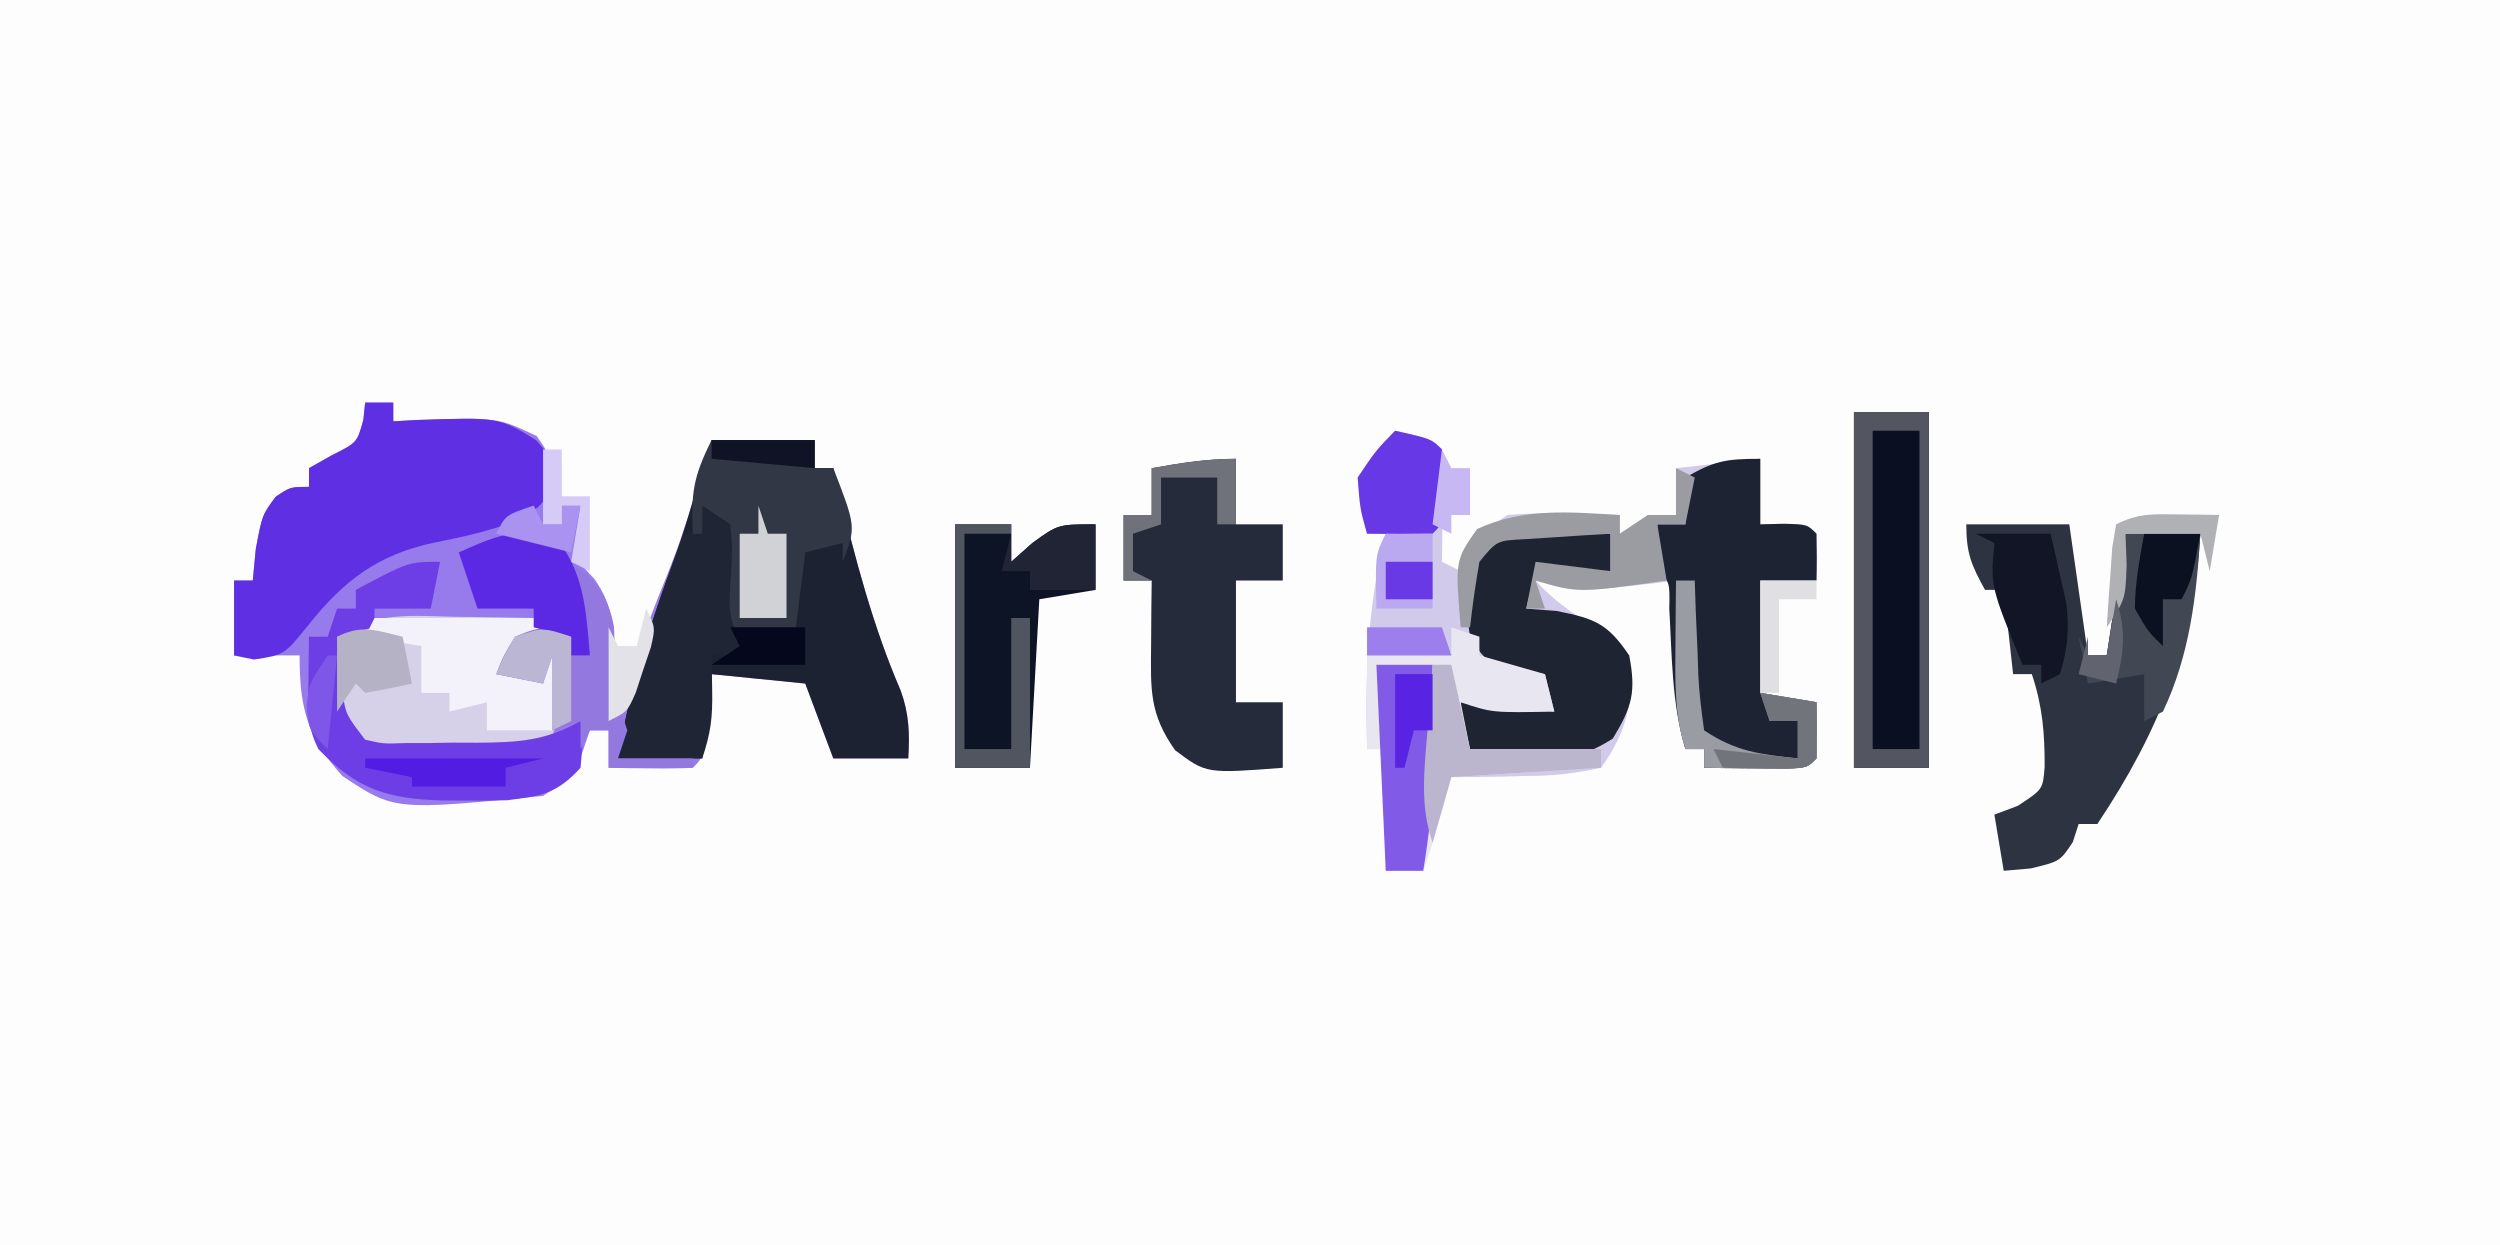 <?xml version="1.0" encoding="UTF-8"?>
<svg version="1.1" xmlns="http://www.w3.org/2000/svg" width="267" height="133">
<rect width="100%" height="100%" fill="#808080" stroke="none"/>
<path d="M0 0 C88.11 0 176.22 0 267 0 C267 43.89 267 87.78 267 133 C178.89 133 90.78 133 0 133 C0 89.11 0 45.22 0 0 Z " fill="#FDFDFD" transform="translate(0,0)"/>
<path d="M0 0 C0.99 0 1.98 0 3 0 C3 0.66 3 1.32 3 2 C3.808 1.954 4.616 1.907 5.449 1.859 C14.084 1.568 14.084 1.568 18.312 3.562 C20 6 20 6 19.812 9.75 C19.544 10.822 19.276 11.895 19 13 C19.66 13 20.32 13 21 13 C21 12.34 21 11.68 21 11 C21.66 11 22.32 11 23 11 C22.907 12.361 22.907 12.361 22.812 13.75 C22.681 16.967 22.681 16.967 24.469 18.812 C26.468 21.669 26.5 23.795 26.688 27.25 C26.786 28.866 26.786 28.866 26.887 30.516 C26.943 31.745 26.943 31.745 27 33 C27.17 32.466 27.34 31.933 27.516 31.383 C28.893 27.148 30.375 22.997 32.062 18.875 C33.66 14.954 34.915 11.09 36 7 C36.33 6.01 36.66 5.02 37 4 C40.63 4 44.26 4 48 4 C48 4.99 48 5.98 48 7 C48.66 7 49.32 7 50 7 C50.182 7.762 50.364 8.524 50.551 9.309 C52.331 16.62 54.199 23.829 57.188 30.75 C58.105 33.291 58.153 35.318 58 38 C55.36 38 52.72 38 50 38 C49.01 35.36 48.02 32.72 47 30 C43.7 29.67 40.4 29.34 37 29 C36.856 30.464 36.711 31.929 36.562 33.438 C36.125 37.875 36.125 37.875 35 39 C33.481 39.072 31.958 39.084 30.438 39.062 C29.611 39.053 28.785 39.044 27.934 39.035 C27.296 39.024 26.657 39.012 26 39 C26 37.68 26 36.36 26 35 C25.34 35 24.68 35 24 35 C23.732 35.784 23.464 36.568 23.188 37.375 C22 40 22 40 19 42 C3.126 43.564 3.126 43.564 -2.438 39.875 C-6.236 35.614 -7 32.642 -7 27 C-9.31 27 -11.62 27 -14 27 C-14 24.36 -14 21.72 -14 19 C-13.34 19 -12.68 19 -12 19 C-11.897 17.907 -11.794 16.814 -11.688 15.688 C-11 12 -11 12 -9.562 10.062 C-8 9 -8 9 -6 9 C-6 8.34 -6 7.68 -6 7 C-5.196 6.546 -4.391 6.093 -3.562 5.625 C-0.848 4.266 -0.848 4.266 -0.188 1.812 C-0.126 1.214 -0.064 0.616 0 0 Z " fill="#977AEB" transform="translate(39,43)"/>
<path d="M0 0 C3.875 0.875 3.875 0.875 5 2 C5.072 4.02 5.084 6.042 5.062 8.062 C5.053 9.167 5.044 10.272 5.035 11.41 C5.024 12.265 5.012 13.119 5 14 C5.66 14.33 6.32 14.66 7 15 C7.268 14.381 7.536 13.762 7.812 13.125 C9 11 9 11 12 9 C14.918 8.805 14.918 8.805 18.188 8.875 C19.818 8.902 19.818 8.902 21.48 8.93 C22.728 8.964 22.728 8.964 24 9 C24 9.66 24 10.32 24 11 C24.99 10.34 25.98 9.68 27 9 C27.99 9 28.98 9 30 9 C30 7.35 30 5.7 30 4 C34.455 3.505 34.455 3.505 39 3 C39 5.31 39 7.62 39 10 C39.804 9.979 40.609 9.959 41.438 9.938 C44 10 44 10 45 11 C45.041 12.666 45.043 14.334 45 16 C43.02 16 41.04 16 39 16 C39 19.96 39 23.92 39 28 C40.98 28.33 42.96 28.66 45 29 C45.043 31 45.041 33 45 35 C44 36 44 36 41.496 36.098 C40.487 36.086 39.477 36.074 38.438 36.062 C37.426 36.053 36.414 36.044 35.371 36.035 C34.197 36.018 34.197 36.018 33 36 C33 35.34 33 34.68 33 34 C32.34 34 31.68 34 31 34 C29.796 30.246 29.901 26.668 29.938 22.75 C29.947 21.487 29.956 20.223 29.965 18.922 C29.976 17.958 29.988 16.993 30 16 C29.004 16.126 29.004 16.126 27.988 16.254 C19.218 17.265 19.218 17.265 15 16 C17.374 18.624 19.966 20.211 23 22 C25 24 25 24 25.312 26.75 C24.937 30.66 24.258 32.768 22 36 C19.015 36.633 16.797 36.885 13.812 36.875 C13.063 36.896 12.313 36.916 11.541 36.938 C9.694 36.985 7.847 36.996 6 37 C5.691 38.093 5.381 39.186 5.062 40.312 C4.417 42.554 3.738 44.787 3 47 C1.68 47 0.36 47 -1 47 C-1 42.71 -1 38.42 -1 34 C-1.66 34 -2.32 34 -3 34 C-3.224 26.05 -2.954 18.729 -1 11 C-1.66 11 -2.32 11 -3 11 C-3.75 8.312 -3.75 8.312 -4 5 C-2.062 2.125 -2.062 2.125 0 0 Z " fill="#D2CAEB" transform="translate(149,46)"/>
<path d="M0 0 C3.63 0 7.26 0 11 0 C11 0.99 11 1.98 11 3 C11.66 3 12.32 3 13 3 C13.182 3.762 13.364 4.524 13.551 5.309 C15.331 12.62 17.199 19.829 20.188 26.75 C21.105 29.291 21.153 31.318 21 34 C18.36 34 15.72 34 13 34 C12.01 31.36 11.02 28.72 10 26 C6.7 25.67 3.4 25.34 0 25 C-0.33 27.97 -0.66 30.94 -1 34 C-3.97 34 -6.94 34 -10 34 C-8.797 26.784 -6.786 20.243 -4.219 13.395 C-2.987 9.962 -1.976 6.513 -1 3 C-0.67 2.01 -0.34 1.02 0 0 Z " fill="#1C2232" transform="translate(76,47)"/>
<path d="M0 0 C3.63 0 7.26 0 11 0 C11.66 4.62 12.32 9.24 13 14 C13.66 14 14.32 14 15 14 C15.66 9.71 16.32 5.42 17 1 C19.64 1 22.28 1 25 1 C24.276 12.952 20.617 22.074 14 32 C13.34 32 12.68 32 12 32 C11.794 32.639 11.588 33.279 11.375 33.938 C10 36 10 36 6.875 36.75 C5.926 36.833 4.978 36.915 4 37 C3.67 35.02 3.34 33.04 3 31 C4.237 30.536 4.237 30.536 5.5 30.062 C8.181 28.306 8.181 28.306 8.367 25.902 C8.379 22.305 8.144 19.432 7 16 C6.34 16 5.68 16 5 16 C4.67 13.03 4.34 10.06 4 7 C3.34 7 2.68 7 2 7 C0.539 4.353 0 3.106 0 0 Z " fill="#2E3341" transform="translate(210,56)"/>
<path d="M0 0 C0.99 0 1.98 0 3 0 C3 0.66 3 1.32 3 2 C3.808 1.954 4.616 1.907 5.449 1.859 C14.286 1.561 14.286 1.561 18.25 4 C20 6 20 6 19.938 8.312 C19 11 19 11 16 12.688 C13.184 13.728 10.38 14.36 7.438 14.938 C1.4 16.206 -2.26 18.973 -6.062 23.75 C-8.645 26.946 -8.645 26.946 -11.875 27.438 C-12.576 27.293 -13.277 27.149 -14 27 C-14 24.36 -14 21.72 -14 19 C-13.34 19 -12.68 19 -12 19 C-11.897 17.907 -11.794 16.814 -11.688 15.688 C-11 12 -11 12 -9.562 10.062 C-8 9 -8 9 -6 9 C-6 8.34 -6 7.68 -6 7 C-5.196 6.546 -4.391 6.093 -3.562 5.625 C-0.848 4.266 -0.848 4.266 -0.188 1.812 C-0.126 1.214 -0.064 0.616 0 0 Z " fill="#5F2FE4" transform="translate(39,43)"/>
<path d="M0 0 C0 2.31 0 4.62 0 7 C0.804 6.979 1.609 6.959 2.438 6.938 C5 7 5 7 6 8 C6.041 9.666 6.043 11.334 6 13 C4.02 13 2.04 13 0 13 C0 16.96 0 20.92 0 25 C1.98 25.33 3.96 25.66 6 26 C6.043 28 6.041 30 6 32 C5 33 5 33 2.496 33.098 C1.487 33.086 0.477 33.074 -0.562 33.062 C-1.574 33.053 -2.586 33.044 -3.629 33.035 C-4.803 33.018 -4.803 33.018 -6 33 C-6 32.34 -6 31.68 -6 31 C-6.66 31 -7.32 31 -8 31 C-9.472 26.132 -9.428 21.064 -9.719 16.02 C-9.664 13.123 -9.664 13.123 -11 12 C-11.041 10.334 -11.043 8.666 -11 7 C-10.01 7 -9.02 7 -8 7 C-8 5.35 -8 3.7 -8 2 C-4.912 0.235 -3.767 0 0 0 Z " fill="#1E2333" transform="translate(188,49)"/>
<path d="M0 0 C0 2.31 0 4.62 0 7 C1.65 7 3.3 7 5 7 C5 8.98 5 10.96 5 13 C3.35 13 1.7 13 0 13 C0 17.29 0 21.58 0 26 C1.65 26 3.3 26 5 26 C5 28.31 5 30.62 5 33 C-3.163 33.628 -3.163 33.628 -6.5 31.125 C-9.26 27.215 -9.106 24.66 -9.062 19.875 C-9.053 18.594 -9.044 17.312 -9.035 15.992 C-9.024 15.005 -9.012 14.017 -9 13 C-9.99 13 -10.98 13 -12 13 C-12 10.69 -12 8.38 -12 6 C-11.01 6 -10.02 6 -9 6 C-9 4.35 -9 2.7 -9 1 C-5.942 0.456 -3.112 0 0 0 Z " fill="#252B3A" transform="translate(132,49)"/>
<path d="M0 0 C2.64 0 5.28 0 8 0 C8 12.54 8 25.08 8 38 C5.36 38 2.72 38 0 38 C0 25.46 0 12.92 0 0 Z " fill="#0A0F21" transform="translate(198,44)"/>
<path d="M0 0 C1.189 0.014 1.189 0.014 2.402 0.027 C4.352 0.051 6.301 0.087 8.25 0.125 C8.58 0.785 8.91 1.445 9.25 2.125 C8.611 2.414 7.971 2.703 7.312 3 C5.098 3.953 5.098 3.953 4.25 6.125 C6.725 6.62 6.725 6.62 9.25 7.125 C9.58 5.805 9.91 4.485 10.25 3.125 C10.58 3.455 10.91 3.785 11.25 4.125 C11.164 6.156 11.164 6.156 10.875 8.625 C10.785 9.44 10.695 10.254 10.602 11.094 C10.25 13.125 10.25 13.125 9.25 14.125 C6.134 14.43 3.004 14.403 -0.125 14.438 C-1.002 14.467 -1.878 14.496 -2.781 14.525 C-9.197 14.589 -9.197 14.589 -11.84 12.371 C-13.292 8.787 -12.942 5.968 -12.75 2.125 C-8.774 -0.59 -4.611 -0.099 0 0 Z " fill="#D6D0E8" transform="translate(48.75,65.875)"/>
<path d="M0 0 C1.087 0.027 2.173 0.054 3.293 0.082 C4.54 0.134 4.54 0.134 5.812 0.188 C5.812 1.508 5.812 2.828 5.812 4.188 C3.172 4.188 0.532 4.188 -2.188 4.188 C-2.518 5.508 -2.848 6.827 -3.188 8.188 C-2.115 8.27 -1.042 8.352 0.062 8.438 C4.144 9.254 5.504 9.771 7.812 13.188 C8.558 17.079 8.125 18.674 6.062 22.062 C1.222 25.228 -3.547 24.793 -9.188 24.188 C-9.518 23.858 -9.848 23.527 -10.188 23.188 C-10.188 21.538 -10.188 19.887 -10.188 18.188 C-6.888 18.517 -3.587 18.848 -0.188 19.188 C-0.517 17.867 -0.848 16.547 -1.188 15.188 C-1.951 15.084 -2.714 14.981 -3.5 14.875 C-7.565 13.835 -7.565 13.835 -9.188 11.188 C-9.725 7.66 -10.058 4.518 -8.051 1.449 C-5.346 -0.383 -3.227 -0.104 0 0 Z " fill="#1F2433" transform="translate(166.188,56.812)"/>
<path d="M0 0 C0.99 0.33 1.98 0.66 3 1 C3 1.66 3 2.32 3 3 C5.31 3.66 7.62 4.32 10 5 C10.33 6.32 10.66 7.64 11 9 C4.375 9.125 4.375 9.125 1 8 C1.33 9.65 1.66 11.3 2 13 C6.62 13 11.24 13 16 13 C16 13.66 16 14.32 16 15 C8.08 15.495 8.08 15.495 0 16 C-0.66 18.31 -1.32 20.62 -2 23 C-2.33 23.99 -2.66 24.98 -3 26 C-4.32 26 -5.64 26 -7 26 C-7 21.71 -7 17.42 -7 13 C-7.66 13 -8.32 13 -9 13 C-9 9.7 -9 6.4 -9 3 C-6.03 3 -3.06 3 0 3 C0 2.01 0 1.02 0 0 Z " fill="#E8E6F0" transform="translate(155,67)"/>
<path d="M0 0 C1.98 0 3.96 0 6 0 C6 1.32 6 2.64 6 4 C6.742 3.34 7.485 2.68 8.25 2 C11 0 11 0 15 0 C15 2.31 15 4.62 15 7 C13.02 7.33 11.04 7.66 9 8 C8.67 13.94 8.34 19.88 8 26 C5.36 26 2.72 26 0 26 C0 17.42 0 8.84 0 0 Z " fill="#0D1425" transform="translate(102,56)"/>
<path d="M0 0 C3.63 0 7.26 0 11 0 C11 0.99 11 1.98 11 3 C11.66 3 12.32 3 13 3 C15.429 9.286 15.429 9.286 14 13 C14 12.34 14 11.68 14 11 C12.68 11.33 11.36 11.66 10 12 C9.67 14.64 9.34 17.28 9 20 C6.36 20 3.72 20 1 20 C1 17.03 1 14.06 1 11 C0.01 10.67 -0.98 10.34 -2 10 C-2.195 5.7 -1.996 3.991 0 0 Z " fill="#323745" transform="translate(76,47)"/>
<path d="M0 0 C-0.33 1.65 -0.66 3.3 -1 5 C-2.98 5 -4.96 5 -7 5 C-7 5.66 -7 6.32 -7 7 C-8.32 7.33 -9.64 7.66 -11 8 C-10.876 9.258 -10.752 10.516 -10.625 11.812 C-10.555 12.52 -10.486 13.228 -10.414 13.957 C-10.073 16.3 -10.073 16.3 -8 19 C-6.039 19.447 -6.039 19.447 -3.789 19.363 C-2.54 19.362 -2.54 19.362 -1.266 19.361 C-0.394 19.345 0.477 19.329 1.375 19.312 C2.239 19.316 3.102 19.319 3.992 19.322 C8.279 19.286 11.209 19.162 15 17 C15.25 19.312 15.25 19.312 15 22 C12.487 24.749 10.878 25.015 7.137 25.469 C5.654 25.502 4.171 25.512 2.688 25.5 C1.543 25.497 1.543 25.497 0.375 25.494 C-5.52 25.327 -8.829 24.38 -13 20 C-14.262 17.475 -14.099 15.688 -14.062 12.875 C-14.053 11.965 -14.044 11.055 -14.035 10.117 C-14.024 9.419 -14.012 8.72 -14 8 C-13.34 8 -12.68 8 -12 8 C-11.67 7.01 -11.34 6.02 -11 5 C-10.34 5 -9.68 5 -9 5 C-9 4.34 -9 3.68 -9 3 C-3.375 0 -3.375 0 0 0 Z " fill="#6D3EE6" transform="translate(47,60)"/>
<path d="M0 0 C0.99 0.66 1.98 1.32 3 2 C3.223 4.496 3.223 4.496 3.062 7.438 C2.776 12.002 2.776 12.002 5 16 C3.68 16 2.36 16 1 16 C1.021 17.258 1.041 18.516 1.062 19.812 C1.109 22.641 0.917 24.249 0 27 C-2.97 27 -5.94 27 -9 27 C-7.6 18.6 -4.998 10.942 -2 3 C-1.34 3 -0.68 3 0 3 C0 2.01 0 1.02 0 0 Z " fill="#202535" transform="translate(75,54)"/>
<path d="M0 0 C5.61 0 11.22 0 17 0 C17.33 0.66 17.66 1.32 18 2 C17.361 2.289 16.721 2.578 16.062 2.875 C13.848 3.828 13.848 3.828 13 6 C14.65 6.33 16.3 6.66 18 7 C18.33 5.68 18.66 4.36 19 3 C20 4 20 4 20.125 6.938 C20 10 20 10 19 12 C16.69 12 14.38 12 12 12 C12 11.01 12 10.02 12 9 C10.68 9.33 9.36 9.66 8 10 C8 9.34 8 8.68 8 8 C7.01 8 6.02 8 5 8 C5 6.35 5 4.7 5 3 C2.03 2.505 2.03 2.505 -1 2 C-0.67 1.34 -0.34 0.68 0 0 Z " fill="#F3F1F9" transform="translate(40,66)"/>
<path d="M0 0 C2.64 0 5.28 0 8 0 C8 12.54 8 25.08 8 38 C5.36 38 2.72 38 0 38 C0 25.46 0 12.92 0 0 Z M2 2 C2 13.22 2 24.44 2 36 C3.65 36 5.3 36 7 36 C7 24.78 7 13.56 7 2 C5.35 2 3.7 2 2 2 Z " fill="#535561" transform="translate(198,44)"/>
<path d="M0 0 C2.64 0 5.28 0 8 0 C7.601 6.583 6.868 12.977 4 19 C3.34 19.33 2.68 19.66 2 20 C2 18.35 2 16.7 2 15 C0.02 15.33 -1.96 15.66 -4 16 C-4.33 14.35 -4.66 12.7 -5 11 C-4.67 11.66 -4.34 12.32 -4 13 C-3.34 13 -2.68 13 -2 13 C-1.34 8.71 -0.68 4.42 0 0 Z " fill="#424754" transform="translate(227,57)"/>
<path d="M0 0 C1.98 0 3.96 0 6 0 C6.027 2.354 6.047 4.708 6.062 7.062 C6.074 8.373 6.086 9.684 6.098 11.035 C6.005 14.816 5.614 18.279 5 22 C3.68 22 2.36 22 1 22 C0.67 14.74 0.34 7.48 0 0 Z " fill="#815BE8" transform="translate(147,71)"/>
<path d="M0 0 C2.71 2.24 3.891 3.44 4.574 6.945 C4.612 7.995 4.649 9.044 4.688 10.125 C4.742 14.216 4.742 14.216 6 18 C5.67 18.99 5.34 19.98 5 21 C7.64 21 10.28 21 13 21 C13 21.33 13 21.66 13 22 C10.03 22 7.06 22 4 22 C4 20.68 4 19.36 4 18 C3.34 18 2.68 18 2 18 C1.67 18.66 1.34 19.32 1 20 C1 19.01 1 18.02 1 17 C0.01 17.33 -0.98 17.66 -2 18 C-2 15.36 -2 12.72 -2 10 C-2.33 10.99 -2.66 11.98 -3 13 C-4.65 12.67 -6.3 12.34 -8 12 C-7.25 10.062 -7.25 10.062 -6 8 C-4 7.188 -4 7.188 -2 7 C-1.34 7.33 -0.68 7.66 0 8 C0 8.66 0 9.32 0 10 C0.66 10 1.32 10 2 10 C1.34 6.7 0.68 3.4 0 0 Z " fill="#9378DF" transform="translate(61,60)"/>
<path d="M0 0 C0.66 0.33 1.32 0.66 2 1 C1.67 2.65 1.34 4.3 1 6 C0.01 6 -0.98 6 -2 6 C-1.67 7.98 -1.34 9.96 -1 12 C-10.41 13.333 -10.41 13.333 -15 12 C-14.67 12.99 -14.34 13.98 -14 15 C-14.66 15 -15.32 15 -16 15 C-15.67 13.35 -15.34 11.7 -15 10 C-12.36 10.33 -9.72 10.66 -7 11 C-7 9.68 -7 8.36 -7 7 C-8.959 7.114 -10.917 7.241 -12.875 7.375 C-14.511 7.479 -14.511 7.479 -16.18 7.586 C-19.13 7.733 -19.13 7.733 -21 10 C-21.4 12.323 -21.74 14.657 -22 17 C-22.33 17 -22.66 17 -23 17 C-23.596 9.851 -23.596 9.851 -21.25 6.5 C-16.272 4.202 -11.395 4.69 -6 5 C-6 5.66 -6 6.32 -6 7 C-5.01 6.34 -4.02 5.68 -3 5 C-2.01 5 -1.02 5 0 5 C0 3.35 0 1.7 0 0 Z " fill="#9A9CA2" transform="translate(179,50)"/>
<path d="M0 0 C3.409 3.896 3.579 8.035 4 13 C3.34 13 2.68 13 2 13 C2 12.34 2 11.68 2 11 C0.68 10.67 -0.64 10.34 -2 10 C-2 9.34 -2 8.68 -2 8 C-3.98 8 -5.96 8 -8 8 C-8.66 6.02 -9.32 4.04 -10 2 C-6.561 0.428 -3.786 -0.697 0 0 Z " fill="#5B29E3" transform="translate(59,57)"/>
<path d="M0 0 C2.64 0 5.28 0 8 0 C8.366 1.56 8.718 3.123 9.062 4.688 C9.26 5.558 9.457 6.428 9.66 7.324 C10.025 10.198 9.847 12.237 9 15 C8.01 15.495 8.01 15.495 7 16 C7 15.34 7 14.68 7 14 C6.34 14 5.68 14 5 14 C1.571 5.571 1.571 5.571 2 1 C1.34 0.67 0.68 0.34 0 0 Z " fill="#111526" transform="translate(211,57)"/>
<path d="M0 0 C3.875 0.875 3.875 0.875 5 2 C5.133 3.812 5.133 3.812 5.125 6 C5.128 6.722 5.13 7.444 5.133 8.188 C5 10 5 10 4 11 C1.667 11.041 -0.667 11.042 -3 11 C-3.75 8.312 -3.75 8.312 -4 5 C-2.062 2.125 -2.062 2.125 0 0 Z " fill="#6738E5" transform="translate(149,46)"/>
<path d="M0 0 C1.98 0 3.96 0 6 0 C6 0.33 6 0.66 6 1 C4.35 1 2.7 1 1 1 C1 8.59 1 16.18 1 24 C2.65 24 4.3 24 6 24 C6 19.38 6 14.76 6 10 C6.66 10 7.32 10 8 10 C8 15.28 8 20.56 8 26 C5.36 26 2.72 26 0 26 C0 17.42 0 8.84 0 0 Z " fill="#505560" transform="translate(102,56)"/>
<path d="M0 0 C0.66 0 1.32 0 2 0 C2.037 1.132 2.075 2.264 2.113 3.43 C2.179 4.911 2.245 6.393 2.312 7.875 C2.335 8.621 2.358 9.368 2.381 10.137 C2.478 12.1 2.73 14.053 3 16 C6.445 18.296 8.938 18.54 13 19 C13 17.68 13 16.36 13 15 C12.01 15 11.02 15 10 15 C9.67 14.01 9.34 13.02 9 12 C11.97 12.495 11.97 12.495 15 13 C15.043 15 15.041 17 15 19 C14 20 14 20 11.496 20.098 C10.487 20.086 9.477 20.074 8.438 20.062 C7.426 20.053 6.414 20.044 5.371 20.035 C4.589 20.024 3.806 20.012 3 20 C3 19.34 3 18.68 3 18 C2.34 18 1.68 18 1 18 C-0.204 14.246 -0.099 10.668 -0.062 6.75 C-0.053 5.487 -0.044 4.223 -0.035 2.922 C-0.024 1.958 -0.012 0.993 0 0 Z " fill="#9A9CA3" transform="translate(179,62)"/>
<path d="M0 0 C0.66 0 1.32 0 2 0 C2.66 2.97 3.32 5.94 4 9 C8.62 9 13.24 9 18 9 C18 9.66 18 10.32 18 11 C10.08 11.495 10.08 11.495 2 12 C1.01 15.465 1.01 15.465 0 19 C-1.359 15.095 -0.895 11.29 -0.562 7.25 C-0.484 6.204 -0.484 6.204 -0.404 5.137 C-0.275 3.424 -0.138 1.712 0 0 Z " fill="#BBB6CE" transform="translate(153,71)"/>
<path d="M0 0 C0 2.31 0 4.62 0 7 C-2.31 7 -4.62 7 -7 7 C-7 6.34 -7 5.68 -7 5 C-7.99 5 -8.98 5 -10 5 C-9.67 3.68 -9.34 2.36 -9 1 C-9 1.99 -9 2.98 -9 4 C-8.258 3.34 -7.515 2.68 -6.75 2 C-4 0 -4 0 0 0 Z " fill="#202434" transform="translate(117,56)"/>
<path d="M0 0 C0.33 0.99 0.66 1.98 1 3 C1.66 3 2.32 3 3 3 C3 5.97 3 8.94 3 12 C1.35 12 -0.3 12 -2 12 C-2 9.03 -2 6.06 -2 3 C-1.34 3 -0.68 3 0 3 C0 2.01 0 1.02 0 0 Z " fill="#D1D2D5" transform="translate(81,54)"/>
<path d="M0 0 C1.98 0 3.96 0 6 0 C5.125 4.75 5.125 4.75 4 7 C3.34 7 2.68 7 2 7 C2 8.65 2 10.3 2 12 C0.438 10.5 0.438 10.5 -1 8 C-0.968 5.226 -0.504 2.747 0 0 Z " fill="#0B1121" transform="translate(229,57)"/>
<path d="M0 0 C1.65 0 3.3 0 5 0 C5 2.64 5 5.28 5 8 C3.02 8 1.04 8 -1 8 C-1.125 2.25 -1.125 2.25 0 0 Z " fill="#BAA8F1" transform="translate(148,57)"/>
<path d="M0 0 C0.33 1.65 0.66 3.3 1 5 C-0.656 5.382 -2.325 5.714 -4 6 C-4.33 5.67 -4.66 5.34 -5 5 C-5.66 5.99 -6.32 6.98 -7 8 C-7 5.36 -7 2.72 -7 0 C-4.333 -1.333 -2.833 -0.671 0 0 Z " fill="#B5B2C6" transform="translate(43,68)"/>
<path d="M0 0 C0 2.31 0 4.62 0 7 C-0.66 7 -1.32 7 -2 7 C-2 5.35 -2 3.7 -2 2 C-3.98 2 -5.96 2 -8 2 C-8 3.65 -8 5.3 -8 7 C-8.99 7.33 -9.98 7.66 -11 8 C-11 9.32 -11 10.64 -11 12 C-10.34 12.33 -9.68 12.66 -9 13 C-9.99 13 -10.98 13 -12 13 C-12 10.69 -12 8.38 -12 6 C-11.01 6 -10.02 6 -9 6 C-9 4.35 -9 2.7 -9 1 C-5.942 0.456 -3.112 0 0 0 Z " fill="#6F727B" transform="translate(132,49)"/>
<path d="M0 0 C1.226 0.014 1.226 0.014 2.477 0.027 C3.416 0.045 3.416 0.045 4.375 0.062 C4.045 2.042 3.715 4.022 3.375 6.062 C3.045 4.742 2.715 3.422 2.375 2.062 C-0.265 2.062 -2.905 2.062 -5.625 2.062 C-5.584 3.156 -5.543 4.249 -5.5 5.375 C-5.625 9.062 -5.625 9.062 -7.625 12.062 C-7.511 10.249 -7.384 8.437 -7.25 6.625 C-7.18 5.616 -7.111 4.606 -7.039 3.566 C-6.902 2.74 -6.766 1.914 -6.625 1.062 C-4.22 -0.14 -2.675 -0.038 0 0 Z " fill="#AFB1B5" transform="translate(232.625,54.938)"/>
<path d="M0 0 C6.27 0 12.54 0 19 0 C17.68 0.33 16.36 0.66 15 1 C15 1.66 15 2.32 15 3 C11.7 3 8.4 3 5 3 C5 2.67 5 2.34 5 2 C3.35 1.67 1.7 1.34 0 1 C0 0.67 0 0.34 0 0 Z " fill="#531CE2" transform="translate(39,81)"/>
<path d="M0 0 C0 2.97 0 5.94 0 9 C-0.99 9.495 -0.99 9.495 -2 10 C-2 7.36 -2 4.72 -2 2 C-2.33 2.99 -2.66 3.98 -3 5 C-4.65 4.67 -6.3 4.34 -8 4 C-7.188 2.062 -7.188 2.062 -6 0 C-3 -1 -3 -1 0 0 Z " fill="#BBB6D3" transform="translate(61,68)"/>
<path d="M0 0 C1.98 0 3.96 0 6 0 C6 0.66 6 1.32 6 2 C4.68 2 3.36 2 2 2 C2 5.3 2 8.6 2 12 C1.34 12 0.68 12 0 12 C0 8.04 0 4.08 0 0 Z " fill="#E0E0E2" transform="translate(188,62)"/>
<path d="M0 0 C2.97 0.495 2.97 0.495 6 1 C6.043 3 6.041 5 6 7 C5 8 5 8 2.934 8.098 C2.11 8.086 1.286 8.074 0.438 8.062 C-0.389 8.053 -1.215 8.044 -2.066 8.035 C-2.704 8.024 -3.343 8.012 -4 8 C-4.33 7.34 -4.66 6.68 -5 6 C-2.03 6.33 0.94 6.66 4 7 C4 5.68 4 4.36 4 3 C3.01 3 2.02 3 1 3 C0.67 2.01 0.34 1.02 0 0 Z " fill="#72747C" transform="translate(188,74)"/>
<path d="M0 0 C1.32 0 2.64 0 4 0 C4 1.98 4 3.96 4 6 C3.34 6 2.68 6 2 6 C1.67 7.32 1.34 8.64 1 10 C0.67 10 0.34 10 0 10 C0 6.7 0 3.4 0 0 Z " fill="#5823E3" transform="translate(149,72)"/>
<path d="M0 0 C1 2 1 2 0.512 4.129 C0.24 4.932 -0.032 5.735 -0.312 6.562 C-0.577 7.368 -0.841 8.174 -1.113 9.004 C-2 11 -2 11 -4 12 C-4 8.7 -4 5.4 -4 2 C-3.67 2.66 -3.34 3.32 -3 4 C-2.34 4 -1.68 4 -1 4 C-0.67 2.68 -0.34 1.36 0 0 Z " fill="#E3E2E9" transform="translate(69,65)"/>
<path d="M0 0 C2.64 0 5.28 0 8 0 C8 1.32 8 2.64 8 4 C4.7 4 1.4 4 -2 4 C-1.01 3.34 -0.02 2.68 1 2 C0.67 1.34 0.34 0.68 0 0 Z " fill="#05081C" transform="translate(78,67)"/>
<path d="M0 0 C2.64 0 5.28 0 8 0 C8.33 0.99 8.66 1.98 9 3 C6.03 3 3.06 3 0 3 C0 2.01 0 1.02 0 0 Z " fill="#9C7FEC" transform="translate(146,67)"/>
<path d="M0 0 C0.66 0 1.32 0 2 0 C2 1.65 2 3.3 2 5 C2.99 5 3.98 5 5 5 C5 7.64 5 10.28 5 13 C4.34 12.67 3.68 12.34 3 12 C3.33 10.02 3.66 8.04 4 6 C3.34 6 2.68 6 2 6 C2 6.66 2 7.32 2 8 C1.34 8 0.68 8 0 8 C0 5.36 0 2.72 0 0 Z " fill="#D6CBF7" transform="translate(58,48)"/>
<path d="M0 0 C3.63 0 7.26 0 11 0 C11 0.99 11 1.98 11 3 C7.37 2.67 3.74 2.34 0 2 C0 1.34 0 0.68 0 0 Z " fill="#101225" transform="translate(76,47)"/>
<path d="M0 0 C0.33 0.66 0.66 1.32 1 2 C1.66 2 2.32 2 3 2 C3 1.34 3 0.68 3 0 C3.66 0 4.32 0 5 0 C4.67 1.65 4.34 3.3 4 5 C1.36 4.34 -1.28 3.68 -4 3 C-3 1 -3 1 0 0 Z " fill="#AA93F0" transform="translate(57,54)"/>
<path d="M0 0 C1.108 3.325 0.845 5.622 0 9 C-1.32 8.67 -2.64 8.34 -4 8 C-3.67 6.68 -3.34 5.36 -3 4 C-3 4.66 -3 5.32 -3 6 C-2.34 6 -1.68 6 -1 6 C-0.67 4.02 -0.34 2.04 0 0 Z " fill="#61646E" transform="translate(226,64)"/>
<path d="M0 0 C1.65 0 3.3 0 5 0 C5 1.32 5 2.64 5 4 C3.35 4 1.7 4 0 4 C0 2.68 0 1.36 0 0 Z " fill="#6939E5" transform="translate(148,60)"/>
<path d="M0 0 C0.33 0.66 0.66 1.32 1 2 C1.66 2 2.32 2 3 2 C3 3.65 3 5.3 3 7 C2.34 7 1.68 7 1 7 C1 7.66 1 8.32 1 9 C0.34 8.67 -0.32 8.34 -1 8 C-0.67 5.36 -0.34 2.72 0 0 Z " fill="#C7B8F3" transform="translate(154,48)"/>
<path d="M0 0 C0.33 0 0.66 0 1 0 C0.67 3.3 0.34 6.6 0 10 C-2 8 -2 8 -2.25 5.562 C-2 3 -2 3 0 0 Z " fill="#7E57E8" transform="translate(35,70)"/>
</svg>

